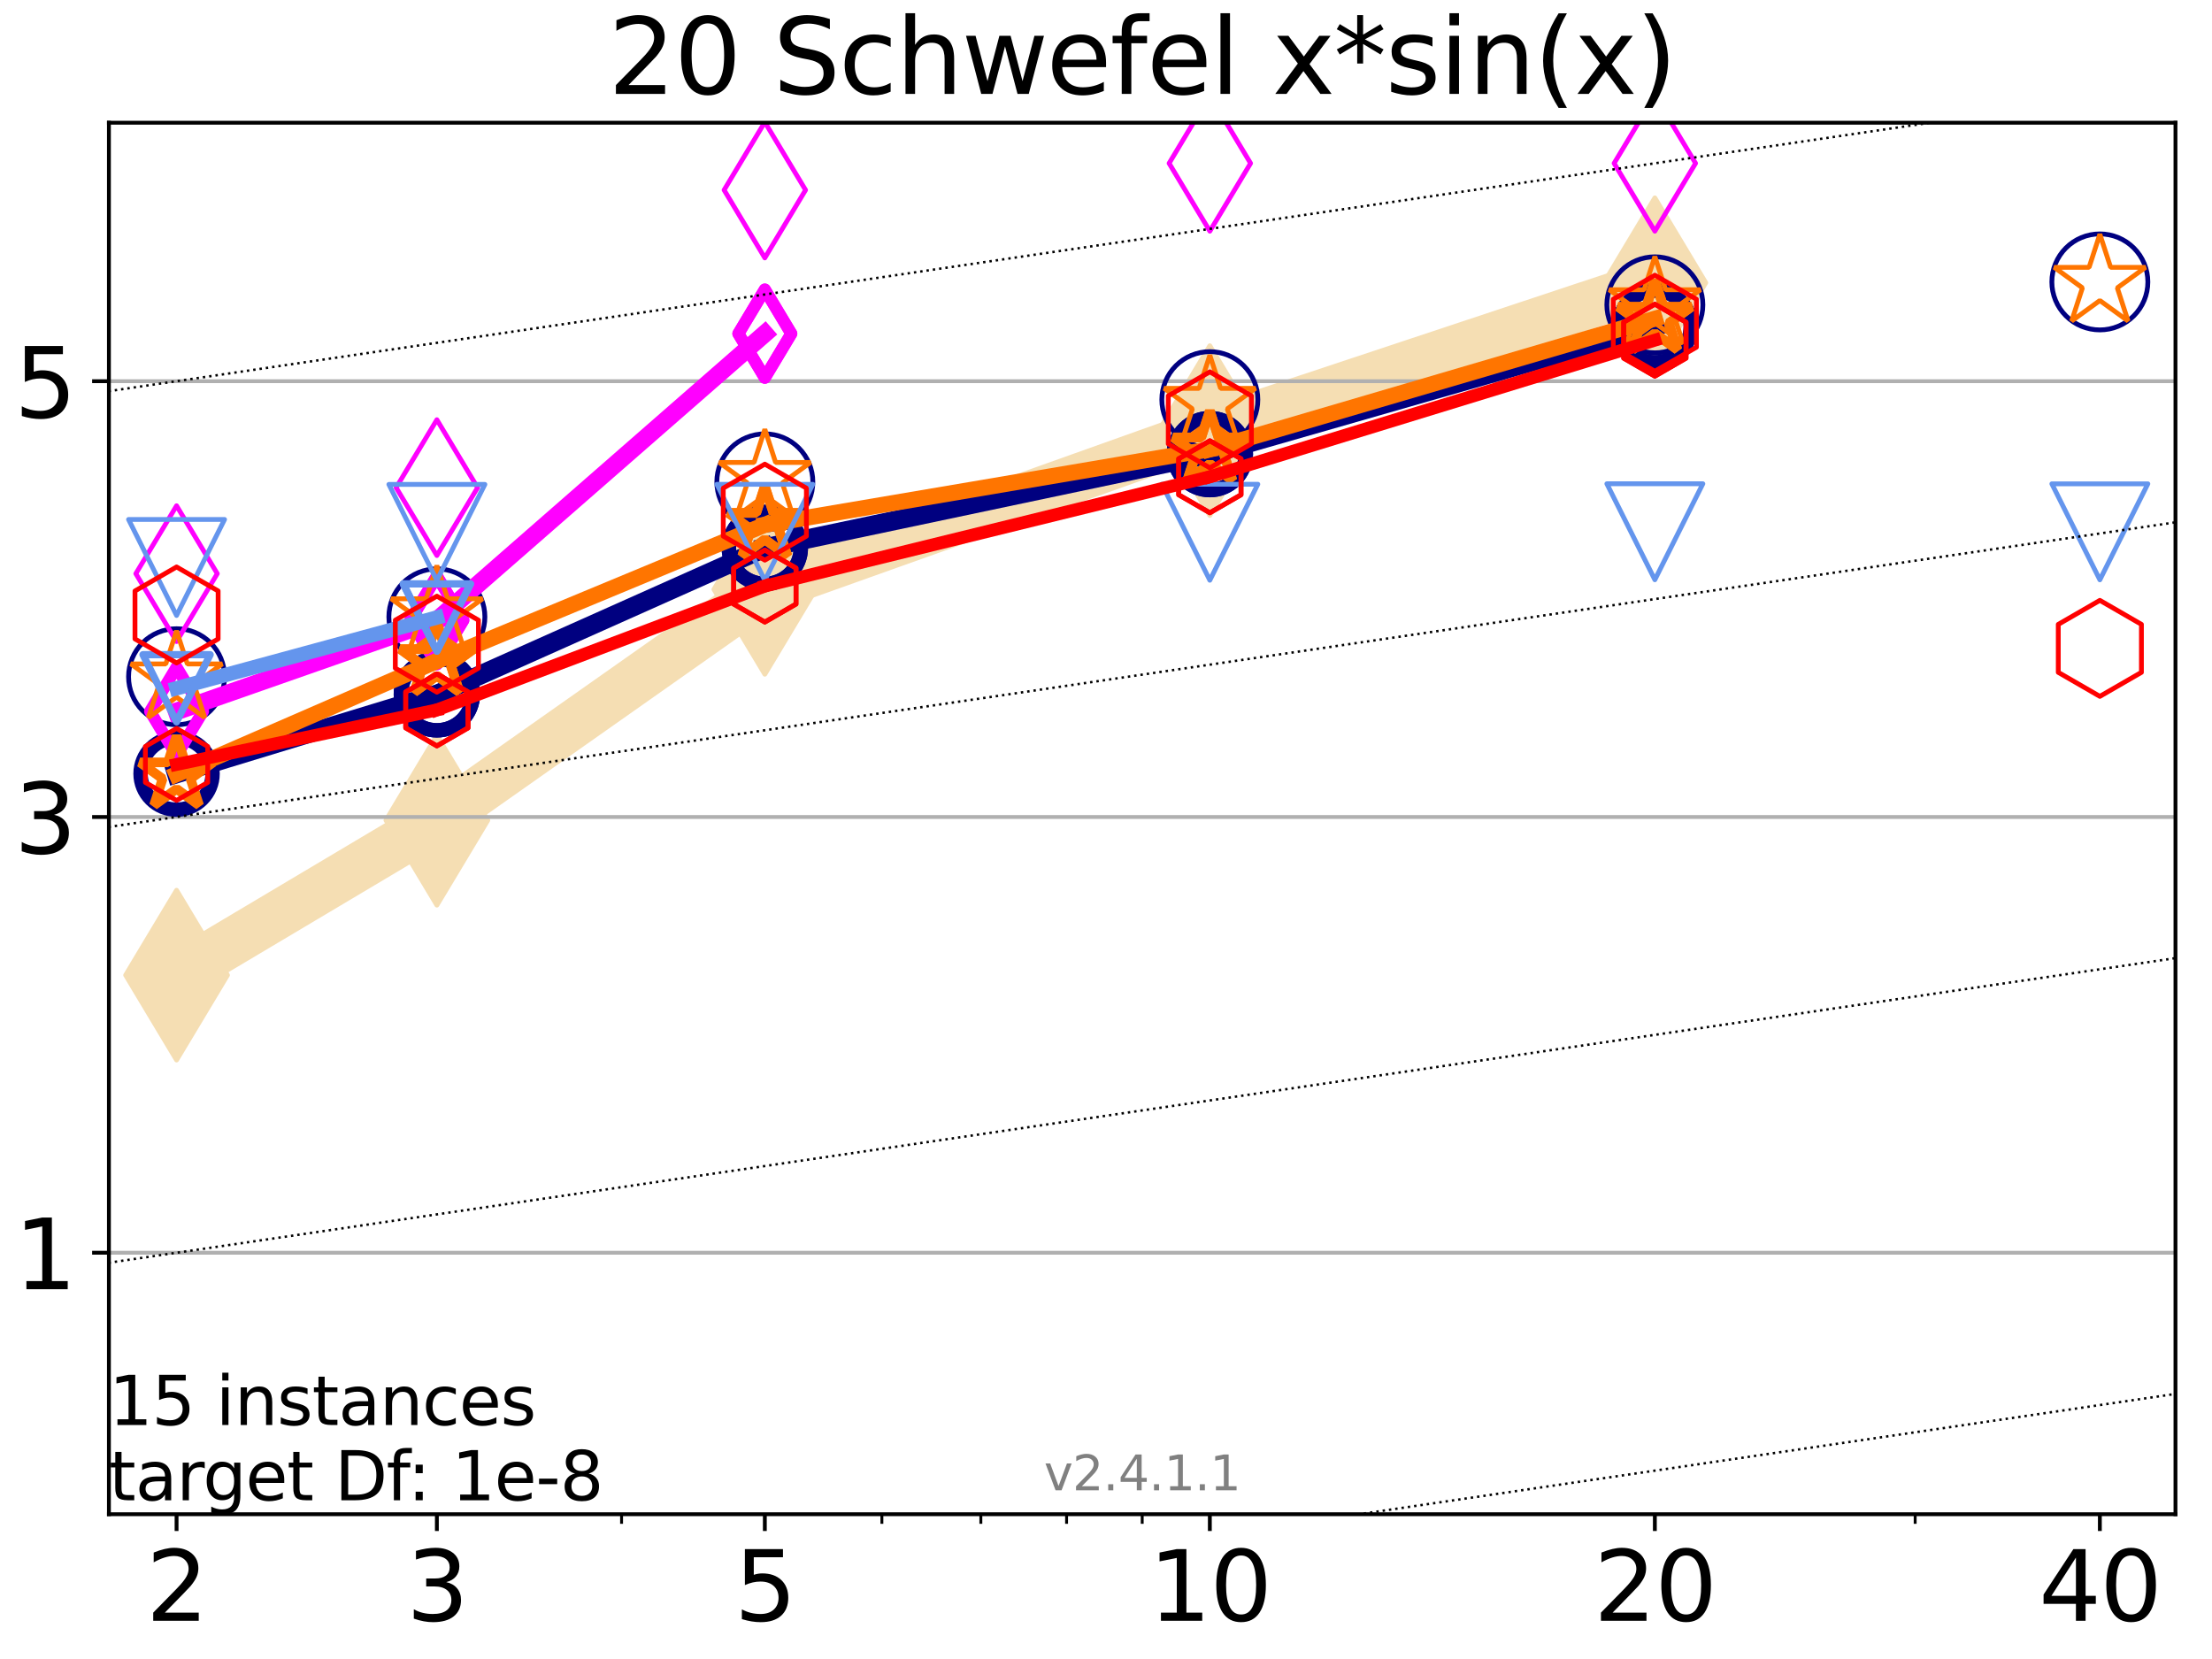 <?xml version="1.0" encoding="utf-8" standalone="no"?>
<!DOCTYPE svg PUBLIC "-//W3C//DTD SVG 1.1//EN"
  "http://www.w3.org/Graphics/SVG/1.1/DTD/svg11.dtd">
<svg height="345.6pt" version="1.1" viewBox="0 0 460.8 345.6" width="460.8pt" xmlns="http://www.w3.org/2000/svg" xmlns:xlink="http://www.w3.org/1999/xlink">
 <defs>
  <style type="text/css">*{stroke-linecap:butt;stroke-linejoin:round;}</style>
 </defs>
 <g id="figure_1">
  <g id="patch_1">
   <path d="M 0 345.6 
L 460.8 345.6 
L 460.8 0 
L 0 0 
z
" style="fill:#ffffff;"/>
  </g>
  <g id="axes_1">
   <g id="patch_2">
    <path d="M 22.69 315.44 
L 453.192 315.44 
L 453.192 25.56 
L 22.69 25.56 
z
" style="fill:#ffffff;"/>
   </g>
   <g id="line2d_1">
    <path clip-path="url(#pe1e4b3c266)" d="M 36.781 203.136 
L 91.009 170.878 
L 159.329 122.775 
L 252.032 89.706 
L 344.736 58.903 
" style="fill:none;stroke:#f5deb3;stroke-linecap:square;stroke-width:10;"/>
    <defs>
     <path d="M 0 17.678 
L 10.607 0 
L 0 -17.678 
L -10.607 0 
z
" id="m8effab2cf3" style="stroke:#f5deb3;stroke-linejoin:miter;"/>
    </defs>
    <g clip-path="url(#pe1e4b3c266)">
     <use style="fill:#f5deb3;stroke:#f5deb3;stroke-linejoin:miter;" x="36.781" xlink:href="#m8effab2cf3" y="203.136"/>
     <use style="fill:#f5deb3;stroke:#f5deb3;stroke-linejoin:miter;" x="91.009" xlink:href="#m8effab2cf3" y="170.878"/>
     <use style="fill:#f5deb3;stroke:#f5deb3;stroke-linejoin:miter;" x="159.329" xlink:href="#m8effab2cf3" y="122.775"/>
     <use style="fill:#f5deb3;stroke:#f5deb3;stroke-linejoin:miter;" x="252.032" xlink:href="#m8effab2cf3" y="89.706"/>
     <use style="fill:#f5deb3;stroke:#f5deb3;stroke-linejoin:miter;" x="344.736" xlink:href="#m8effab2cf3" y="58.903"/>
    </g>
   </g>
   <g id="matplotlib.axis_1">
    <g id="xtick_1">
     <g id="line2d_2">
      <defs>
       <path d="M 0 0 
L 0 3.5 
" id="mf456f366ae" style="stroke:#000000;stroke-width:0.8;"/>
      </defs>
      <g>
       <use style="stroke:#000000;stroke-width:0.8;" x="36.781" xlink:href="#mf456f366ae" y="315.44"/>
      </g>
     </g>
     <g id="text_1">
      <!-- 2 -->
      <g transform="translate(30.419 337.637)scale(0.2 -0.2)">
       <defs>
        <path d="M 1228 531 
L 3431 531 
L 3431 0 
L 469 0 
L 469 531 
Q 828 903 1448 1529 
Q 2069 2156 2228 2338 
Q 2531 2678 2651 2914 
Q 2772 3150 2772 3378 
Q 2772 3750 2511 3984 
Q 2250 4219 1831 4219 
Q 1534 4219 1204 4116 
Q 875 4013 500 3803 
L 500 4441 
Q 881 4594 1212 4672 
Q 1544 4750 1819 4750 
Q 2544 4750 2975 4387 
Q 3406 4025 3406 3419 
Q 3406 3131 3298 2873 
Q 3191 2616 2906 2266 
Q 2828 2175 2409 1742 
Q 1991 1309 1228 531 
z
" id="DejaVuSans-32" transform="scale(0.016)"/>
       </defs>
       <use xlink:href="#DejaVuSans-32"/>
      </g>
     </g>
    </g>
    <g id="xtick_2">
     <g id="line2d_3">
      <g>
       <use style="stroke:#000000;stroke-width:0.8;" x="91.009" xlink:href="#mf456f366ae" y="315.44"/>
      </g>
     </g>
     <g id="text_2">
      <!-- 3 -->
      <g transform="translate(84.647 337.637)scale(0.2 -0.2)">
       <defs>
        <path d="M 2597 2516 
Q 3050 2419 3304 2112 
Q 3559 1806 3559 1356 
Q 3559 666 3084 287 
Q 2609 -91 1734 -91 
Q 1441 -91 1130 -33 
Q 819 25 488 141 
L 488 750 
Q 750 597 1062 519 
Q 1375 441 1716 441 
Q 2309 441 2620 675 
Q 2931 909 2931 1356 
Q 2931 1769 2642 2001 
Q 2353 2234 1838 2234 
L 1294 2234 
L 1294 2753 
L 1863 2753 
Q 2328 2753 2575 2939 
Q 2822 3125 2822 3475 
Q 2822 3834 2567 4026 
Q 2313 4219 1838 4219 
Q 1578 4219 1281 4162 
Q 984 4106 628 3988 
L 628 4550 
Q 988 4650 1302 4700 
Q 1616 4750 1894 4750 
Q 2613 4750 3031 4423 
Q 3450 4097 3450 3541 
Q 3450 3153 3228 2886 
Q 3006 2619 2597 2516 
z
" id="DejaVuSans-33" transform="scale(0.016)"/>
       </defs>
       <use xlink:href="#DejaVuSans-33"/>
      </g>
     </g>
    </g>
    <g id="xtick_3">
     <g id="line2d_4">
      <g>
       <use style="stroke:#000000;stroke-width:0.8;" x="159.329" xlink:href="#mf456f366ae" y="315.44"/>
      </g>
     </g>
     <g id="text_3">
      <!-- 5 -->
      <g transform="translate(152.966 337.637)scale(0.2 -0.2)">
       <defs>
        <path d="M 691 4666 
L 3169 4666 
L 3169 4134 
L 1269 4134 
L 1269 2991 
Q 1406 3038 1543 3061 
Q 1681 3084 1819 3084 
Q 2600 3084 3056 2656 
Q 3513 2228 3513 1497 
Q 3513 744 3044 326 
Q 2575 -91 1722 -91 
Q 1428 -91 1123 -41 
Q 819 9 494 109 
L 494 744 
Q 775 591 1075 516 
Q 1375 441 1709 441 
Q 2250 441 2565 725 
Q 2881 1009 2881 1497 
Q 2881 1984 2565 2268 
Q 2250 2553 1709 2553 
Q 1456 2553 1204 2497 
Q 953 2441 691 2322 
L 691 4666 
z
" id="DejaVuSans-35" transform="scale(0.016)"/>
       </defs>
       <use xlink:href="#DejaVuSans-35"/>
      </g>
     </g>
    </g>
    <g id="xtick_4">
     <g id="line2d_5">
      <g>
       <use style="stroke:#000000;stroke-width:0.8;" x="252.032" xlink:href="#mf456f366ae" y="315.44"/>
      </g>
     </g>
     <g id="text_4">
      <!-- 10 -->
      <g transform="translate(239.307 337.637)scale(0.2 -0.2)">
       <defs>
        <path d="M 794 531 
L 1825 531 
L 1825 4091 
L 703 3866 
L 703 4441 
L 1819 4666 
L 2450 4666 
L 2450 531 
L 3481 531 
L 3481 0 
L 794 0 
L 794 531 
z
" id="DejaVuSans-31" transform="scale(0.016)"/>
        <path d="M 2034 4250 
Q 1547 4250 1301 3770 
Q 1056 3291 1056 2328 
Q 1056 1369 1301 889 
Q 1547 409 2034 409 
Q 2525 409 2770 889 
Q 3016 1369 3016 2328 
Q 3016 3291 2770 3770 
Q 2525 4250 2034 4250 
z
M 2034 4750 
Q 2819 4750 3233 4129 
Q 3647 3509 3647 2328 
Q 3647 1150 3233 529 
Q 2819 -91 2034 -91 
Q 1250 -91 836 529 
Q 422 1150 422 2328 
Q 422 3509 836 4129 
Q 1250 4750 2034 4750 
z
" id="DejaVuSans-30" transform="scale(0.016)"/>
       </defs>
       <use xlink:href="#DejaVuSans-31"/>
       <use x="63.623" xlink:href="#DejaVuSans-30"/>
      </g>
     </g>
    </g>
    <g id="xtick_5">
     <g id="line2d_6">
      <g>
       <use style="stroke:#000000;stroke-width:0.8;" x="344.736" xlink:href="#mf456f366ae" y="315.44"/>
      </g>
     </g>
     <g id="text_5">
      <!-- 20 -->
      <g transform="translate(332.011 337.637)scale(0.2 -0.2)">
       <use xlink:href="#DejaVuSans-32"/>
       <use x="63.623" xlink:href="#DejaVuSans-30"/>
      </g>
     </g>
    </g>
    <g id="xtick_6">
     <g id="line2d_7">
      <g>
       <use style="stroke:#000000;stroke-width:0.8;" x="437.439" xlink:href="#mf456f366ae" y="315.44"/>
      </g>
     </g>
     <g id="text_6">
      <!-- 40 -->
      <g transform="translate(424.714 337.637)scale(0.2 -0.2)">
       <defs>
        <path d="M 2419 4116 
L 825 1625 
L 2419 1625 
L 2419 4116 
z
M 2253 4666 
L 3047 4666 
L 3047 1625 
L 3713 1625 
L 3713 1100 
L 3047 1100 
L 3047 0 
L 2419 0 
L 2419 1100 
L 313 1100 
L 313 1709 
L 2253 4666 
z
" id="DejaVuSans-34" transform="scale(0.016)"/>
       </defs>
       <use xlink:href="#DejaVuSans-34"/>
       <use x="63.623" xlink:href="#DejaVuSans-30"/>
      </g>
     </g>
    </g>
    <g id="xtick_7">
     <g id="line2d_8">
      <defs>
       <path d="M 0 0 
L 0 2 
" id="m2929147475" style="stroke:#000000;stroke-width:0.6;"/>
      </defs>
      <g>
       <use style="stroke:#000000;stroke-width:0.6;" x="129.485" xlink:href="#m2929147475" y="315.44"/>
      </g>
     </g>
    </g>
    <g id="xtick_8">
     <g id="line2d_9">
      <g>
       <use style="stroke:#000000;stroke-width:0.6;" x="183.713" xlink:href="#m2929147475" y="315.44"/>
      </g>
     </g>
    </g>
    <g id="xtick_9">
     <g id="line2d_10">
      <g>
       <use style="stroke:#000000;stroke-width:0.6;" x="204.329" xlink:href="#m2929147475" y="315.44"/>
      </g>
     </g>
    </g>
    <g id="xtick_10">
     <g id="line2d_11">
      <g>
       <use style="stroke:#000000;stroke-width:0.6;" x="222.188" xlink:href="#m2929147475" y="315.44"/>
      </g>
     </g>
    </g>
    <g id="xtick_11">
     <g id="line2d_12">
      <g>
       <use style="stroke:#000000;stroke-width:0.6;" x="237.941" xlink:href="#m2929147475" y="315.44"/>
      </g>
     </g>
    </g>
    <g id="xtick_12">
     <g id="line2d_13">
      <g>
       <use style="stroke:#000000;stroke-width:0.6;" x="398.964" xlink:href="#m2929147475" y="315.44"/>
      </g>
     </g>
    </g>
   </g>
   <g id="matplotlib.axis_2">
    <g id="ytick_1">
     <g id="line2d_14">
      <path clip-path="url(#pe1e4b3c266)" d="M 22.69 260.971 
L 453.192 260.971 
" style="fill:none;stroke:#b0b0b0;stroke-linecap:square;stroke-width:0.8;"/>
     </g>
     <g id="line2d_15">
      <defs>
       <path d="M 0 0 
L -3.5 0 
" id="mb0417ce8a9" style="stroke:#000000;stroke-width:0.8;"/>
      </defs>
      <g>
       <use style="stroke:#000000;stroke-width:0.8;" x="22.69" xlink:href="#mb0417ce8a9" y="260.971"/>
      </g>
     </g>
     <g id="text_7">
      <!-- 1 -->
      <g transform="translate(2.965 268.57)scale(0.2 -0.2)">
       <use xlink:href="#DejaVuSans-31"/>
      </g>
     </g>
    </g>
    <g id="ytick_2">
     <g id="line2d_16">
      <path clip-path="url(#pe1e4b3c266)" d="M 22.69 170.19 
L 453.192 170.19 
" style="fill:none;stroke:#b0b0b0;stroke-linecap:square;stroke-width:0.8;"/>
     </g>
     <g id="line2d_17">
      <g>
       <use style="stroke:#000000;stroke-width:0.8;" x="22.69" xlink:href="#mb0417ce8a9" y="170.19"/>
      </g>
     </g>
     <g id="text_8">
      <!-- 3 -->
      <g transform="translate(2.965 177.788)scale(0.2 -0.2)">
       <use xlink:href="#DejaVuSans-33"/>
      </g>
     </g>
    </g>
    <g id="ytick_3">
     <g id="line2d_18">
      <path clip-path="url(#pe1e4b3c266)" d="M 22.69 79.408 
L 453.192 79.408 
" style="fill:none;stroke:#b0b0b0;stroke-linecap:square;stroke-width:0.8;"/>
     </g>
     <g id="line2d_19">
      <g>
       <use style="stroke:#000000;stroke-width:0.8;" x="22.69" xlink:href="#mb0417ce8a9" y="79.408"/>
      </g>
     </g>
     <g id="text_9">
      <!-- 5 -->
      <g transform="translate(2.965 87.007)scale(0.2 -0.2)">
       <use xlink:href="#DejaVuSans-35"/>
      </g>
     </g>
    </g>
   </g>
   <g id="line2d_20">
    <path clip-path="url(#pe1e4b3c266)" d="M 36.781 161.17 
L 91.009 144.645 
" style="fill:none;stroke:#000080;stroke-linecap:square;stroke-width:4;"/>
    <defs>
     <path d="M 0 7.5 
C 1.989 7.5 3.897 6.71 5.303 5.303 
C 6.71 3.897 7.5 1.989 7.5 0 
C 7.5 -1.989 6.71 -3.897 5.303 -5.303 
C 3.897 -6.71 1.989 -7.5 0 -7.5 
C -1.989 -7.5 -3.897 -6.71 -5.303 -5.303 
C -6.71 -3.897 -7.5 -1.989 -7.5 0 
C -7.5 1.989 -6.71 3.897 -5.303 5.303 
C -3.897 6.71 -1.989 7.5 0 7.5 
z
" id="m9e238312a2" style="stroke:#000080;stroke-width:3;"/>
    </defs>
    <g clip-path="url(#pe1e4b3c266)">
     <use style="fill-opacity:0;stroke:#000080;stroke-width:3;" x="36.781" xlink:href="#m9e238312a2" y="161.17"/>
     <use style="fill-opacity:0;stroke:#000080;stroke-width:3;" x="91.009" xlink:href="#m9e238312a2" y="144.645"/>
    </g>
   </g>
   <g id="line2d_21">
    <path clip-path="url(#pe1e4b3c266)" d="M 91.009 144.645 
L 159.329 114.138 
" style="fill:none;stroke:#000080;stroke-linecap:square;stroke-width:4;"/>
    <g clip-path="url(#pe1e4b3c266)">
     <use style="fill-opacity:0;stroke:#000080;stroke-width:3;" x="91.009" xlink:href="#m9e238312a2" y="144.645"/>
     <use style="fill-opacity:0;stroke:#000080;stroke-width:3;" x="159.329" xlink:href="#m9e238312a2" y="114.138"/>
    </g>
   </g>
   <g id="line2d_22">
    <path clip-path="url(#pe1e4b3c266)" d="M 159.329 114.138 
L 252.032 94.598 
" style="fill:none;stroke:#000080;stroke-linecap:square;stroke-width:4;"/>
    <g clip-path="url(#pe1e4b3c266)">
     <use style="fill-opacity:0;stroke:#000080;stroke-width:3;" x="159.329" xlink:href="#m9e238312a2" y="114.138"/>
     <use style="fill-opacity:0;stroke:#000080;stroke-width:3;" x="252.032" xlink:href="#m9e238312a2" y="94.598"/>
    </g>
   </g>
   <g id="line2d_23">
    <path clip-path="url(#pe1e4b3c266)" d="M 252.032 94.598 
L 344.736 67.99 
" style="fill:none;stroke:#000080;stroke-linecap:square;stroke-width:4;"/>
    <g clip-path="url(#pe1e4b3c266)">
     <use style="fill-opacity:0;stroke:#000080;stroke-width:3;" x="252.032" xlink:href="#m9e238312a2" y="94.598"/>
     <use style="fill-opacity:0;stroke:#000080;stroke-width:3;" x="344.736" xlink:href="#m9e238312a2" y="67.99"/>
    </g>
   </g>
   <g id="line2d_24">
    <path clip-path="url(#pe1e4b3c266)" d="M 344.736 67.99 
" style="fill:none;stroke:#000080;stroke-linecap:square;stroke-width:4;"/>
    <g clip-path="url(#pe1e4b3c266)">
     <use style="fill-opacity:0;stroke:#000080;stroke-width:3;" x="344.736" xlink:href="#m9e238312a2" y="67.99"/>
    </g>
   </g>
   <g id="line2d_25"/>
   <g id="line2d_26">
    <defs>
     <path d="M 0 10 
C 2.652 10 5.196 8.946 7.071 7.071 
C 8.946 5.196 10 2.652 10 0 
C 10 -2.652 8.946 -5.196 7.071 -7.071 
C 5.196 -8.946 2.652 -10 0 -10 
C -2.652 -10 -5.196 -8.946 -7.071 -7.071 
C -8.946 -5.196 -10 -2.652 -10 0 
C -10 2.652 -8.946 5.196 -7.071 7.071 
C -5.196 8.946 -2.652 10 0 10 
z
" id="mc18f164c20" style="stroke:#000080;"/>
    </defs>
    <g clip-path="url(#pe1e4b3c266)">
     <use style="fill-opacity:0;stroke:#000080;" x="36.781" xlink:href="#mc18f164c20" y="140.974"/>
     <use style="fill-opacity:0;stroke:#000080;" x="91.009" xlink:href="#mc18f164c20" y="128.504"/>
     <use style="fill-opacity:0;stroke:#000080;" x="159.329" xlink:href="#mc18f164c20" y="100.382"/>
     <use style="fill-opacity:0;stroke:#000080;" x="252.032" xlink:href="#mc18f164c20" y="83.255"/>
     <use style="fill-opacity:0;stroke:#000080;" x="344.736" xlink:href="#mc18f164c20" y="63.499"/>
     <use style="fill-opacity:0;stroke:#000080;" x="437.439" xlink:href="#mc18f164c20" y="58.727"/>
    </g>
   </g>
   <g id="line2d_27">
    <path clip-path="url(#pe1e4b3c266)" d="M 36.781 148.189 
L 91.009 129.194 
" style="fill:none;stroke:#ff00ff;stroke-linecap:square;stroke-width:3.667;"/>
    <defs>
     <path d="M 0 9.192 
L 5.515 0 
L 0 -9.192 
L -5.515 0 
z
" id="m6296800fe5" style="stroke:#ff00ff;stroke-linejoin:miter;stroke-width:2.5;"/>
    </defs>
    <g clip-path="url(#pe1e4b3c266)">
     <use style="fill-opacity:0;stroke:#ff00ff;stroke-linejoin:miter;stroke-width:2.5;" x="36.781" xlink:href="#m6296800fe5" y="148.189"/>
     <use style="fill-opacity:0;stroke:#ff00ff;stroke-linejoin:miter;stroke-width:2.5;" x="91.009" xlink:href="#m6296800fe5" y="129.194"/>
    </g>
   </g>
   <g id="line2d_28">
    <path clip-path="url(#pe1e4b3c266)" d="M 91.009 129.194 
L 159.329 69.506 
" style="fill:none;stroke:#ff00ff;stroke-linecap:square;stroke-width:3.667;"/>
    <g clip-path="url(#pe1e4b3c266)">
     <use style="fill-opacity:0;stroke:#ff00ff;stroke-linejoin:miter;stroke-width:2.5;" x="91.009" xlink:href="#m6296800fe5" y="129.194"/>
     <use style="fill-opacity:0;stroke:#ff00ff;stroke-linejoin:miter;stroke-width:2.5;" x="159.329" xlink:href="#m6296800fe5" y="69.506"/>
    </g>
   </g>
   <g id="line2d_29">
    <path clip-path="url(#pe1e4b3c266)" d="M 159.329 69.506 
" style="fill:none;stroke:#ff00ff;stroke-linecap:square;stroke-width:3.667;"/>
    <g clip-path="url(#pe1e4b3c266)">
     <use style="fill-opacity:0;stroke:#ff00ff;stroke-linejoin:miter;stroke-width:2.5;" x="159.329" xlink:href="#m6296800fe5" y="69.506"/>
    </g>
   </g>
   <g id="line2d_30"/>
   <g id="line2d_31">
    <defs>
     <path d="M 0 14.142 
L 8.485 0 
L 0 -14.142 
L -8.485 0 
z
" id="md759b654df" style="stroke:#ff00ff;stroke-linejoin:miter;"/>
    </defs>
    <g clip-path="url(#pe1e4b3c266)">
     <use style="fill-opacity:0;stroke:#ff00ff;stroke-linejoin:miter;" x="36.781" xlink:href="#md759b654df" y="119.501"/>
     <use style="fill-opacity:0;stroke:#ff00ff;stroke-linejoin:miter;" x="91.009" xlink:href="#md759b654df" y="101.581"/>
     <use style="fill-opacity:0;stroke:#ff00ff;stroke-linejoin:miter;" x="159.329" xlink:href="#md759b654df" y="39.584"/>
     <use style="fill-opacity:0;stroke:#ff00ff;stroke-linejoin:miter;" x="252.032" xlink:href="#md759b654df" y="34.016"/>
     <use style="fill-opacity:0;stroke:#ff00ff;stroke-linejoin:miter;" x="344.736" xlink:href="#md759b654df" y="34.016"/>
    </g>
   </g>
   <g id="line2d_32">
    <path clip-path="url(#pe1e4b3c266)" d="M 36.781 161.291 
L 91.009 137.705 
" style="fill:none;stroke:#ff7500;stroke-linecap:square;stroke-width:3.333;"/>
    <defs>
     <path d="M 0 -8 
L -1.796 -2.472 
L -7.608 -2.472 
L -2.906 0.944 
L -4.702 6.472 
L -0 3.056 
L 4.702 6.472 
L 2.906 0.944 
L 7.608 -2.472 
L 1.796 -2.472 
z
" id="m232202bf39" style="stroke:#ff7500;stroke-linejoin:bevel;stroke-width:2;"/>
    </defs>
    <g clip-path="url(#pe1e4b3c266)">
     <use style="fill-opacity:0;stroke:#ff7500;stroke-linejoin:bevel;stroke-width:2;" x="36.781" xlink:href="#m232202bf39" y="161.291"/>
     <use style="fill-opacity:0;stroke:#ff7500;stroke-linejoin:bevel;stroke-width:2;" x="91.009" xlink:href="#m232202bf39" y="137.705"/>
    </g>
   </g>
   <g id="line2d_33">
    <path clip-path="url(#pe1e4b3c266)" d="M 91.009 137.705 
L 159.329 109.324 
" style="fill:none;stroke:#ff7500;stroke-linecap:square;stroke-width:3.333;"/>
    <g clip-path="url(#pe1e4b3c266)">
     <use style="fill-opacity:0;stroke:#ff7500;stroke-linejoin:bevel;stroke-width:2;" x="91.009" xlink:href="#m232202bf39" y="137.705"/>
     <use style="fill-opacity:0;stroke:#ff7500;stroke-linejoin:bevel;stroke-width:2;" x="159.329" xlink:href="#m232202bf39" y="109.324"/>
    </g>
   </g>
   <g id="line2d_34">
    <path clip-path="url(#pe1e4b3c266)" d="M 159.329 109.324 
L 252.032 93.597 
" style="fill:none;stroke:#ff7500;stroke-linecap:square;stroke-width:3.333;"/>
    <g clip-path="url(#pe1e4b3c266)">
     <use style="fill-opacity:0;stroke:#ff7500;stroke-linejoin:bevel;stroke-width:2;" x="159.329" xlink:href="#m232202bf39" y="109.324"/>
     <use style="fill-opacity:0;stroke:#ff7500;stroke-linejoin:bevel;stroke-width:2;" x="252.032" xlink:href="#m232202bf39" y="93.597"/>
    </g>
   </g>
   <g id="line2d_35">
    <path clip-path="url(#pe1e4b3c266)" d="M 252.032 93.597 
L 344.736 66.39 
" style="fill:none;stroke:#ff7500;stroke-linecap:square;stroke-width:3.333;"/>
    <g clip-path="url(#pe1e4b3c266)">
     <use style="fill-opacity:0;stroke:#ff7500;stroke-linejoin:bevel;stroke-width:2;" x="252.032" xlink:href="#m232202bf39" y="93.597"/>
     <use style="fill-opacity:0;stroke:#ff7500;stroke-linejoin:bevel;stroke-width:2;" x="344.736" xlink:href="#m232202bf39" y="66.39"/>
    </g>
   </g>
   <g id="line2d_36">
    <path clip-path="url(#pe1e4b3c266)" d="M 344.736 66.39 
" style="fill:none;stroke:#ff7500;stroke-linecap:square;stroke-width:3.333;"/>
    <g clip-path="url(#pe1e4b3c266)">
     <use style="fill-opacity:0;stroke:#ff7500;stroke-linejoin:bevel;stroke-width:2;" x="344.736" xlink:href="#m232202bf39" y="66.39"/>
    </g>
   </g>
   <g id="line2d_37"/>
   <g id="line2d_38">
    <defs>
     <path d="M 0 -10 
L -2.245 -3.09 
L -9.511 -3.09 
L -3.633 1.18 
L -5.878 8.09 
L -0 3.82 
L 5.878 8.09 
L 3.633 1.18 
L 9.511 -3.09 
L 2.245 -3.09 
z
" id="mad30b5c951" style="stroke:#ff7500;stroke-linejoin:bevel;"/>
    </defs>
    <g clip-path="url(#pe1e4b3c266)">
     <use style="fill-opacity:0;stroke:#ff7500;stroke-linejoin:bevel;" x="36.781" xlink:href="#mad30b5c951" y="141.404"/>
     <use style="fill-opacity:0;stroke:#ff7500;stroke-linejoin:bevel;" x="91.009" xlink:href="#mad30b5c951" y="127.826"/>
     <use style="fill-opacity:0;stroke:#ff7500;stroke-linejoin:bevel;" x="159.329" xlink:href="#mad30b5c951" y="99.426"/>
     <use style="fill-opacity:0;stroke:#ff7500;stroke-linejoin:bevel;" x="252.032" xlink:href="#mad30b5c951" y="83.994"/>
     <use style="fill-opacity:0;stroke:#ff7500;stroke-linejoin:bevel;" x="344.736" xlink:href="#mad30b5c951" y="63.45"/>
     <use style="fill-opacity:0;stroke:#ff7500;stroke-linejoin:bevel;" x="437.439" xlink:href="#mad30b5c951" y="58.785"/>
    </g>
   </g>
   <g id="line2d_39">
    <path clip-path="url(#pe1e4b3c266)" d="M 36.781 143.378 
L 91.009 128.639 
" style="fill:none;stroke:#6495ed;stroke-linecap:square;stroke-width:3;"/>
    <defs>
     <path d="M -0 7 
L 7 -7 
L -7 -7 
z
" id="mada99a2e57" style="stroke:#6495ed;stroke-linejoin:miter;stroke-width:1.5;"/>
    </defs>
    <g clip-path="url(#pe1e4b3c266)">
     <use style="fill-opacity:0;stroke:#6495ed;stroke-linejoin:miter;stroke-width:1.5;" x="36.781" xlink:href="#mada99a2e57" y="143.378"/>
     <use style="fill-opacity:0;stroke:#6495ed;stroke-linejoin:miter;stroke-width:1.5;" x="91.009" xlink:href="#mada99a2e57" y="128.639"/>
    </g>
   </g>
   <g id="line2d_40">
    <path clip-path="url(#pe1e4b3c266)" d="M 91.009 128.639 
" style="fill:none;stroke:#6495ed;stroke-linecap:square;stroke-width:3;"/>
    <g clip-path="url(#pe1e4b3c266)">
     <use style="fill-opacity:0;stroke:#6495ed;stroke-linejoin:miter;stroke-width:1.5;" x="91.009" xlink:href="#mada99a2e57" y="128.639"/>
    </g>
   </g>
   <g id="line2d_41"/>
   <g id="line2d_42">
    <defs>
     <path d="M -0 10 
L 10 -10 
L -10 -10 
z
" id="m69f3c9e215" style="stroke:#6495ed;stroke-linejoin:miter;"/>
    </defs>
    <g clip-path="url(#pe1e4b3c266)">
     <use style="fill-opacity:0;stroke:#6495ed;stroke-linejoin:miter;" x="36.781" xlink:href="#m69f3c9e215" y="118.214"/>
     <use style="fill-opacity:0;stroke:#6495ed;stroke-linejoin:miter;" x="91.009" xlink:href="#m69f3c9e215" y="110.911"/>
     <use style="fill-opacity:0;stroke:#6495ed;stroke-linejoin:miter;" x="159.329" xlink:href="#m69f3c9e215" y="110.888"/>
     <use style="fill-opacity:0;stroke:#6495ed;stroke-linejoin:miter;" x="252.032" xlink:href="#m69f3c9e215" y="110.875"/>
     <use style="fill-opacity:0;stroke:#6495ed;stroke-linejoin:miter;" x="344.736" xlink:href="#m69f3c9e215" y="110.775"/>
     <use style="fill-opacity:0;stroke:#6495ed;stroke-linejoin:miter;" x="437.439" xlink:href="#m69f3c9e215" y="110.79"/>
    </g>
   </g>
   <g id="line2d_43">
    <path clip-path="url(#pe1e4b3c266)" d="M 36.781 159.248 
L 91.009 147.887 
" style="fill:none;stroke:#ff0000;stroke-linecap:square;stroke-width:2.667;"/>
    <defs>
     <path d="M 0 -7.5 
L -6.495 -3.75 
L -6.495 3.75 
L -0 7.5 
L 6.495 3.75 
L 6.495 -3.75 
z
" id="m0a5b232e37" style="stroke:#ff0000;stroke-linejoin:miter;"/>
    </defs>
    <g clip-path="url(#pe1e4b3c266)">
     <use style="fill-opacity:0;stroke:#ff0000;stroke-linejoin:miter;" x="36.781" xlink:href="#m0a5b232e37" y="159.248"/>
     <use style="fill-opacity:0;stroke:#ff0000;stroke-linejoin:miter;" x="91.009" xlink:href="#m0a5b232e37" y="147.887"/>
    </g>
   </g>
   <g id="line2d_44">
    <path clip-path="url(#pe1e4b3c266)" d="M 91.009 147.887 
L 159.329 122.089 
" style="fill:none;stroke:#ff0000;stroke-linecap:square;stroke-width:2.667;"/>
    <g clip-path="url(#pe1e4b3c266)">
     <use style="fill-opacity:0;stroke:#ff0000;stroke-linejoin:miter;" x="91.009" xlink:href="#m0a5b232e37" y="147.887"/>
     <use style="fill-opacity:0;stroke:#ff0000;stroke-linejoin:miter;" x="159.329" xlink:href="#m0a5b232e37" y="122.089"/>
    </g>
   </g>
   <g id="line2d_45">
    <path clip-path="url(#pe1e4b3c266)" d="M 159.329 122.089 
L 252.032 99.322 
" style="fill:none;stroke:#ff0000;stroke-linecap:square;stroke-width:2.667;"/>
    <g clip-path="url(#pe1e4b3c266)">
     <use style="fill-opacity:0;stroke:#ff0000;stroke-linejoin:miter;" x="159.329" xlink:href="#m0a5b232e37" y="122.089"/>
     <use style="fill-opacity:0;stroke:#ff0000;stroke-linejoin:miter;" x="252.032" xlink:href="#m0a5b232e37" y="99.322"/>
    </g>
   </g>
   <g id="line2d_46">
    <path clip-path="url(#pe1e4b3c266)" d="M 252.032 99.322 
L 344.736 70.866 
" style="fill:none;stroke:#ff0000;stroke-linecap:square;stroke-width:2.667;"/>
    <g clip-path="url(#pe1e4b3c266)">
     <use style="fill-opacity:0;stroke:#ff0000;stroke-linejoin:miter;" x="252.032" xlink:href="#m0a5b232e37" y="99.322"/>
     <use style="fill-opacity:0;stroke:#ff0000;stroke-linejoin:miter;" x="344.736" xlink:href="#m0a5b232e37" y="70.866"/>
    </g>
   </g>
   <g id="line2d_47">
    <path clip-path="url(#pe1e4b3c266)" d="M 344.736 70.866 
" style="fill:none;stroke:#ff0000;stroke-linecap:square;stroke-width:2.667;"/>
    <g clip-path="url(#pe1e4b3c266)">
     <use style="fill-opacity:0;stroke:#ff0000;stroke-linejoin:miter;" x="344.736" xlink:href="#m0a5b232e37" y="70.866"/>
    </g>
   </g>
   <g id="line2d_48"/>
   <g id="line2d_49">
    <defs>
     <path d="M 0 -10 
L -8.66 -5 
L -8.66 5 
L -0 10 
L 8.66 5 
L 8.66 -5 
z
" id="m01679699c9" style="stroke:#ff0000;stroke-linejoin:miter;"/>
    </defs>
    <g clip-path="url(#pe1e4b3c266)">
     <use style="fill-opacity:0;stroke:#ff0000;stroke-linejoin:miter;" x="36.781" xlink:href="#m01679699c9" y="128.106"/>
     <use style="fill-opacity:0;stroke:#ff0000;stroke-linejoin:miter;" x="91.009" xlink:href="#m01679699c9" y="134.192"/>
     <use style="fill-opacity:0;stroke:#ff0000;stroke-linejoin:miter;" x="159.329" xlink:href="#m01679699c9" y="106.689"/>
     <use style="fill-opacity:0;stroke:#ff0000;stroke-linejoin:miter;" x="252.032" xlink:href="#m01679699c9" y="87.463"/>
     <use style="fill-opacity:0;stroke:#ff0000;stroke-linejoin:miter;" x="344.736" xlink:href="#m01679699c9" y="67.333"/>
     <use style="fill-opacity:0;stroke:#ff0000;stroke-linejoin:miter;" x="437.439" xlink:href="#m01679699c9" y="135.066"/>
    </g>
   </g>
   <g id="line2d_50"/>
   <g id="line2d_51">
    <path clip-path="url(#pe1e4b3c266)" d="M 71.739 346.6 
L 461.8 289.107 
" style="fill:none;stroke:#000000;stroke-dasharray:0.5,0.825;stroke-dashoffset:0;stroke-width:0.5;"/>
   </g>
   <g id="line2d_52">
    <path clip-path="url(#pe1e4b3c266)" d="M -1 266.54 
L 461.8 198.326 
" style="fill:none;stroke:#000000;stroke-dasharray:0.5,0.825;stroke-dashoffset:0;stroke-width:0.5;"/>
   </g>
   <g id="line2d_53">
    <path clip-path="url(#pe1e4b3c266)" d="M -1 175.758 
L 461.8 107.544 
" style="fill:none;stroke:#000000;stroke-dasharray:0.5,0.825;stroke-dashoffset:0;stroke-width:0.5;"/>
   </g>
   <g id="line2d_54">
    <path clip-path="url(#pe1e4b3c266)" d="M -1 84.977 
L 461.8 16.763 
" style="fill:none;stroke:#000000;stroke-dasharray:0.5,0.825;stroke-dashoffset:0;stroke-width:0.5;"/>
   </g>
   <g id="line2d_55">
    <path clip-path="url(#pe1e4b3c266)" style="fill:none;stroke:#000000;stroke-dasharray:0.5,0.825;stroke-dashoffset:0;stroke-width:0.5;"/>
   </g>
   <g id="patch_3">
    <path d="M 22.69 315.44 
L 22.69 25.56 
" style="fill:none;stroke:#000000;stroke-linecap:square;stroke-linejoin:miter;stroke-width:0.8;"/>
   </g>
   <g id="patch_4">
    <path d="M 453.192 315.44 
L 453.192 25.56 
" style="fill:none;stroke:#000000;stroke-linecap:square;stroke-linejoin:miter;stroke-width:0.8;"/>
   </g>
   <g id="patch_5">
    <path d="M 22.69 315.44 
L 453.192 315.44 
" style="fill:none;stroke:#000000;stroke-linecap:square;stroke-linejoin:miter;stroke-width:0.8;"/>
   </g>
   <g id="patch_6">
    <path d="M 22.69 25.56 
L 453.192 25.56 
" style="fill:none;stroke:#000000;stroke-linecap:square;stroke-linejoin:miter;stroke-width:0.8;"/>
   </g>
   <g id="text_10">
    <!-- 15 instances -->
    <g transform="translate(22.69 296.851)scale(0.14 -0.14)">
     <defs>
      <path id="DejaVuSans-20" transform="scale(0.016)"/>
      <path d="M 603 3500 
L 1178 3500 
L 1178 0 
L 603 0 
L 603 3500 
z
M 603 4863 
L 1178 4863 
L 1178 4134 
L 603 4134 
L 603 4863 
z
" id="DejaVuSans-69" transform="scale(0.016)"/>
      <path d="M 3513 2113 
L 3513 0 
L 2938 0 
L 2938 2094 
Q 2938 2591 2744 2837 
Q 2550 3084 2163 3084 
Q 1697 3084 1428 2787 
Q 1159 2491 1159 1978 
L 1159 0 
L 581 0 
L 581 3500 
L 1159 3500 
L 1159 2956 
Q 1366 3272 1645 3428 
Q 1925 3584 2291 3584 
Q 2894 3584 3203 3211 
Q 3513 2838 3513 2113 
z
" id="DejaVuSans-6e" transform="scale(0.016)"/>
      <path d="M 2834 3397 
L 2834 2853 
Q 2591 2978 2328 3040 
Q 2066 3103 1784 3103 
Q 1356 3103 1142 2972 
Q 928 2841 928 2578 
Q 928 2378 1081 2264 
Q 1234 2150 1697 2047 
L 1894 2003 
Q 2506 1872 2764 1633 
Q 3022 1394 3022 966 
Q 3022 478 2636 193 
Q 2250 -91 1575 -91 
Q 1294 -91 989 -36 
Q 684 19 347 128 
L 347 722 
Q 666 556 975 473 
Q 1284 391 1588 391 
Q 1994 391 2212 530 
Q 2431 669 2431 922 
Q 2431 1156 2273 1281 
Q 2116 1406 1581 1522 
L 1381 1569 
Q 847 1681 609 1914 
Q 372 2147 372 2553 
Q 372 3047 722 3315 
Q 1072 3584 1716 3584 
Q 2034 3584 2315 3537 
Q 2597 3491 2834 3397 
z
" id="DejaVuSans-73" transform="scale(0.016)"/>
      <path d="M 1172 4494 
L 1172 3500 
L 2356 3500 
L 2356 3053 
L 1172 3053 
L 1172 1153 
Q 1172 725 1289 603 
Q 1406 481 1766 481 
L 2356 481 
L 2356 0 
L 1766 0 
Q 1100 0 847 248 
Q 594 497 594 1153 
L 594 3053 
L 172 3053 
L 172 3500 
L 594 3500 
L 594 4494 
L 1172 4494 
z
" id="DejaVuSans-74" transform="scale(0.016)"/>
      <path d="M 2194 1759 
Q 1497 1759 1228 1600 
Q 959 1441 959 1056 
Q 959 750 1161 570 
Q 1363 391 1709 391 
Q 2188 391 2477 730 
Q 2766 1069 2766 1631 
L 2766 1759 
L 2194 1759 
z
M 3341 1997 
L 3341 0 
L 2766 0 
L 2766 531 
Q 2569 213 2275 61 
Q 1981 -91 1556 -91 
Q 1019 -91 701 211 
Q 384 513 384 1019 
Q 384 1609 779 1909 
Q 1175 2209 1959 2209 
L 2766 2209 
L 2766 2266 
Q 2766 2663 2505 2880 
Q 2244 3097 1772 3097 
Q 1472 3097 1187 3025 
Q 903 2953 641 2809 
L 641 3341 
Q 956 3463 1253 3523 
Q 1550 3584 1831 3584 
Q 2591 3584 2966 3190 
Q 3341 2797 3341 1997 
z
" id="DejaVuSans-61" transform="scale(0.016)"/>
      <path d="M 3122 3366 
L 3122 2828 
Q 2878 2963 2633 3030 
Q 2388 3097 2138 3097 
Q 1578 3097 1268 2742 
Q 959 2388 959 1747 
Q 959 1106 1268 751 
Q 1578 397 2138 397 
Q 2388 397 2633 464 
Q 2878 531 3122 666 
L 3122 134 
Q 2881 22 2623 -34 
Q 2366 -91 2075 -91 
Q 1284 -91 818 406 
Q 353 903 353 1747 
Q 353 2603 823 3093 
Q 1294 3584 2113 3584 
Q 2378 3584 2631 3529 
Q 2884 3475 3122 3366 
z
" id="DejaVuSans-63" transform="scale(0.016)"/>
      <path d="M 3597 1894 
L 3597 1613 
L 953 1613 
Q 991 1019 1311 708 
Q 1631 397 2203 397 
Q 2534 397 2845 478 
Q 3156 559 3463 722 
L 3463 178 
Q 3153 47 2828 -22 
Q 2503 -91 2169 -91 
Q 1331 -91 842 396 
Q 353 884 353 1716 
Q 353 2575 817 3079 
Q 1281 3584 2069 3584 
Q 2775 3584 3186 3129 
Q 3597 2675 3597 1894 
z
M 3022 2063 
Q 3016 2534 2758 2815 
Q 2500 3097 2075 3097 
Q 1594 3097 1305 2825 
Q 1016 2553 972 2059 
L 3022 2063 
z
" id="DejaVuSans-65" transform="scale(0.016)"/>
     </defs>
     <use xlink:href="#DejaVuSans-31"/>
     <use x="63.623" xlink:href="#DejaVuSans-35"/>
     <use x="127.246" xlink:href="#DejaVuSans-20"/>
     <use x="159.033" xlink:href="#DejaVuSans-69"/>
     <use x="186.816" xlink:href="#DejaVuSans-6e"/>
     <use x="250.195" xlink:href="#DejaVuSans-73"/>
     <use x="302.295" xlink:href="#DejaVuSans-74"/>
     <use x="341.504" xlink:href="#DejaVuSans-61"/>
     <use x="402.783" xlink:href="#DejaVuSans-6e"/>
     <use x="466.162" xlink:href="#DejaVuSans-63"/>
     <use x="521.143" xlink:href="#DejaVuSans-65"/>
     <use x="582.666" xlink:href="#DejaVuSans-73"/>
    </g>
    <!-- target Df: 1e-8 -->
    <g transform="translate(22.69 312.528)scale(0.14 -0.14)">
     <defs>
      <path d="M 2631 2963 
Q 2534 3019 2420 3045 
Q 2306 3072 2169 3072 
Q 1681 3072 1420 2755 
Q 1159 2438 1159 1844 
L 1159 0 
L 581 0 
L 581 3500 
L 1159 3500 
L 1159 2956 
Q 1341 3275 1631 3429 
Q 1922 3584 2338 3584 
Q 2397 3584 2469 3576 
Q 2541 3569 2628 3553 
L 2631 2963 
z
" id="DejaVuSans-72" transform="scale(0.016)"/>
      <path d="M 2906 1791 
Q 2906 2416 2648 2759 
Q 2391 3103 1925 3103 
Q 1463 3103 1205 2759 
Q 947 2416 947 1791 
Q 947 1169 1205 825 
Q 1463 481 1925 481 
Q 2391 481 2648 825 
Q 2906 1169 2906 1791 
z
M 3481 434 
Q 3481 -459 3084 -895 
Q 2688 -1331 1869 -1331 
Q 1566 -1331 1297 -1286 
Q 1028 -1241 775 -1147 
L 775 -588 
Q 1028 -725 1275 -790 
Q 1522 -856 1778 -856 
Q 2344 -856 2625 -561 
Q 2906 -266 2906 331 
L 2906 616 
Q 2728 306 2450 153 
Q 2172 0 1784 0 
Q 1141 0 747 490 
Q 353 981 353 1791 
Q 353 2603 747 3093 
Q 1141 3584 1784 3584 
Q 2172 3584 2450 3431 
Q 2728 3278 2906 2969 
L 2906 3500 
L 3481 3500 
L 3481 434 
z
" id="DejaVuSans-67" transform="scale(0.016)"/>
      <path d="M 1259 4147 
L 1259 519 
L 2022 519 
Q 2988 519 3436 956 
Q 3884 1394 3884 2338 
Q 3884 3275 3436 3711 
Q 2988 4147 2022 4147 
L 1259 4147 
z
M 628 4666 
L 1925 4666 
Q 3281 4666 3915 4102 
Q 4550 3538 4550 2338 
Q 4550 1131 3912 565 
Q 3275 0 1925 0 
L 628 0 
L 628 4666 
z
" id="DejaVuSans-44" transform="scale(0.016)"/>
      <path d="M 2375 4863 
L 2375 4384 
L 1825 4384 
Q 1516 4384 1395 4259 
Q 1275 4134 1275 3809 
L 1275 3500 
L 2222 3500 
L 2222 3053 
L 1275 3053 
L 1275 0 
L 697 0 
L 697 3053 
L 147 3053 
L 147 3500 
L 697 3500 
L 697 3744 
Q 697 4328 969 4595 
Q 1241 4863 1831 4863 
L 2375 4863 
z
" id="DejaVuSans-66" transform="scale(0.016)"/>
      <path d="M 750 794 
L 1409 794 
L 1409 0 
L 750 0 
L 750 794 
z
M 750 3309 
L 1409 3309 
L 1409 2516 
L 750 2516 
L 750 3309 
z
" id="DejaVuSans-3a" transform="scale(0.016)"/>
      <path d="M 313 2009 
L 1997 2009 
L 1997 1497 
L 313 1497 
L 313 2009 
z
" id="DejaVuSans-2d" transform="scale(0.016)"/>
      <path d="M 2034 2216 
Q 1584 2216 1326 1975 
Q 1069 1734 1069 1313 
Q 1069 891 1326 650 
Q 1584 409 2034 409 
Q 2484 409 2743 651 
Q 3003 894 3003 1313 
Q 3003 1734 2745 1975 
Q 2488 2216 2034 2216 
z
M 1403 2484 
Q 997 2584 770 2862 
Q 544 3141 544 3541 
Q 544 4100 942 4425 
Q 1341 4750 2034 4750 
Q 2731 4750 3128 4425 
Q 3525 4100 3525 3541 
Q 3525 3141 3298 2862 
Q 3072 2584 2669 2484 
Q 3125 2378 3379 2068 
Q 3634 1759 3634 1313 
Q 3634 634 3220 271 
Q 2806 -91 2034 -91 
Q 1263 -91 848 271 
Q 434 634 434 1313 
Q 434 1759 690 2068 
Q 947 2378 1403 2484 
z
M 1172 3481 
Q 1172 3119 1398 2916 
Q 1625 2713 2034 2713 
Q 2441 2713 2670 2916 
Q 2900 3119 2900 3481 
Q 2900 3844 2670 4047 
Q 2441 4250 2034 4250 
Q 1625 4250 1398 4047 
Q 1172 3844 1172 3481 
z
" id="DejaVuSans-38" transform="scale(0.016)"/>
     </defs>
     <use xlink:href="#DejaVuSans-74"/>
     <use x="39.209" xlink:href="#DejaVuSans-61"/>
     <use x="100.488" xlink:href="#DejaVuSans-72"/>
     <use x="139.852" xlink:href="#DejaVuSans-67"/>
     <use x="203.328" xlink:href="#DejaVuSans-65"/>
     <use x="264.852" xlink:href="#DejaVuSans-74"/>
     <use x="304.061" xlink:href="#DejaVuSans-20"/>
     <use x="335.848" xlink:href="#DejaVuSans-44"/>
     <use x="412.85" xlink:href="#DejaVuSans-66"/>
     <use x="444.43" xlink:href="#DejaVuSans-3a"/>
     <use x="478.121" xlink:href="#DejaVuSans-20"/>
     <use x="509.908" xlink:href="#DejaVuSans-31"/>
     <use x="573.531" xlink:href="#DejaVuSans-65"/>
     <use x="635.055" xlink:href="#DejaVuSans-2d"/>
     <use x="671.139" xlink:href="#DejaVuSans-38"/>
    </g>
   </g>
   <g id="text_11">
    <!-- v2.4.1.1 -->
    <g style="fill:#808080;" transform="translate(217.489 310.462)scale(0.1 -0.1)">
     <defs>
      <path d="M 191 3500 
L 800 3500 
L 1894 563 
L 2988 3500 
L 3597 3500 
L 2284 0 
L 1503 0 
L 191 3500 
z
" id="DejaVuSans-76" transform="scale(0.016)"/>
      <path d="M 684 794 
L 1344 794 
L 1344 0 
L 684 0 
L 684 794 
z
" id="DejaVuSans-2e" transform="scale(0.016)"/>
     </defs>
     <use xlink:href="#DejaVuSans-76"/>
     <use x="59.18" xlink:href="#DejaVuSans-32"/>
     <use x="122.803" xlink:href="#DejaVuSans-2e"/>
     <use x="154.59" xlink:href="#DejaVuSans-34"/>
     <use x="218.213" xlink:href="#DejaVuSans-2e"/>
     <use x="250" xlink:href="#DejaVuSans-31"/>
     <use x="313.623" xlink:href="#DejaVuSans-2e"/>
     <use x="345.41" xlink:href="#DejaVuSans-31"/>
    </g>
   </g>
   <g id="text_12">
    <!-- 20 Schwefel x*sin(x) -->
    <g transform="translate(126.686 19.56)scale(0.216 -0.216)">
     <defs>
      <path d="M 3425 4513 
L 3425 3897 
Q 3066 4069 2747 4153 
Q 2428 4238 2131 4238 
Q 1616 4238 1336 4038 
Q 1056 3838 1056 3469 
Q 1056 3159 1242 3001 
Q 1428 2844 1947 2747 
L 2328 2669 
Q 3034 2534 3370 2195 
Q 3706 1856 3706 1288 
Q 3706 609 3251 259 
Q 2797 -91 1919 -91 
Q 1588 -91 1214 -16 
Q 841 59 441 206 
L 441 856 
Q 825 641 1194 531 
Q 1563 422 1919 422 
Q 2459 422 2753 634 
Q 3047 847 3047 1241 
Q 3047 1584 2836 1778 
Q 2625 1972 2144 2069 
L 1759 2144 
Q 1053 2284 737 2584 
Q 422 2884 422 3419 
Q 422 4038 858 4394 
Q 1294 4750 2059 4750 
Q 2388 4750 2728 4690 
Q 3069 4631 3425 4513 
z
" id="DejaVuSans-53" transform="scale(0.016)"/>
      <path d="M 3513 2113 
L 3513 0 
L 2938 0 
L 2938 2094 
Q 2938 2591 2744 2837 
Q 2550 3084 2163 3084 
Q 1697 3084 1428 2787 
Q 1159 2491 1159 1978 
L 1159 0 
L 581 0 
L 581 4863 
L 1159 4863 
L 1159 2956 
Q 1366 3272 1645 3428 
Q 1925 3584 2291 3584 
Q 2894 3584 3203 3211 
Q 3513 2838 3513 2113 
z
" id="DejaVuSans-68" transform="scale(0.016)"/>
      <path d="M 269 3500 
L 844 3500 
L 1563 769 
L 2278 3500 
L 2956 3500 
L 3675 769 
L 4391 3500 
L 4966 3500 
L 4050 0 
L 3372 0 
L 2619 2869 
L 1863 0 
L 1184 0 
L 269 3500 
z
" id="DejaVuSans-77" transform="scale(0.016)"/>
      <path d="M 603 4863 
L 1178 4863 
L 1178 0 
L 603 0 
L 603 4863 
z
" id="DejaVuSans-6c" transform="scale(0.016)"/>
      <path d="M 3513 3500 
L 2247 1797 
L 3578 0 
L 2900 0 
L 1881 1375 
L 863 0 
L 184 0 
L 1544 1831 
L 300 3500 
L 978 3500 
L 1906 2253 
L 2834 3500 
L 3513 3500 
z
" id="DejaVuSans-78" transform="scale(0.016)"/>
      <path d="M 3009 3897 
L 1888 3291 
L 3009 2681 
L 2828 2375 
L 1778 3009 
L 1778 1831 
L 1422 1831 
L 1422 3009 
L 372 2375 
L 191 2681 
L 1313 3291 
L 191 3897 
L 372 4206 
L 1422 3572 
L 1422 4750 
L 1778 4750 
L 1778 3572 
L 2828 4206 
L 3009 3897 
z
" id="DejaVuSans-2a" transform="scale(0.016)"/>
      <path d="M 1984 4856 
Q 1566 4138 1362 3434 
Q 1159 2731 1159 2009 
Q 1159 1288 1364 580 
Q 1569 -128 1984 -844 
L 1484 -844 
Q 1016 -109 783 600 
Q 550 1309 550 2009 
Q 550 2706 781 3412 
Q 1013 4119 1484 4856 
L 1984 4856 
z
" id="DejaVuSans-28" transform="scale(0.016)"/>
      <path d="M 513 4856 
L 1013 4856 
Q 1481 4119 1714 3412 
Q 1947 2706 1947 2009 
Q 1947 1309 1714 600 
Q 1481 -109 1013 -844 
L 513 -844 
Q 928 -128 1133 580 
Q 1338 1288 1338 2009 
Q 1338 2731 1133 3434 
Q 928 4138 513 4856 
z
" id="DejaVuSans-29" transform="scale(0.016)"/>
     </defs>
     <use xlink:href="#DejaVuSans-32"/>
     <use x="63.623" xlink:href="#DejaVuSans-30"/>
     <use x="127.246" xlink:href="#DejaVuSans-20"/>
     <use x="159.033" xlink:href="#DejaVuSans-53"/>
     <use x="222.51" xlink:href="#DejaVuSans-63"/>
     <use x="277.49" xlink:href="#DejaVuSans-68"/>
     <use x="340.869" xlink:href="#DejaVuSans-77"/>
     <use x="422.656" xlink:href="#DejaVuSans-65"/>
     <use x="484.18" xlink:href="#DejaVuSans-66"/>
     <use x="519.385" xlink:href="#DejaVuSans-65"/>
     <use x="580.908" xlink:href="#DejaVuSans-6c"/>
     <use x="608.691" xlink:href="#DejaVuSans-20"/>
     <use x="640.479" xlink:href="#DejaVuSans-78"/>
     <use x="699.658" xlink:href="#DejaVuSans-2a"/>
     <use x="749.658" xlink:href="#DejaVuSans-73"/>
     <use x="801.758" xlink:href="#DejaVuSans-69"/>
     <use x="829.541" xlink:href="#DejaVuSans-6e"/>
     <use x="892.92" xlink:href="#DejaVuSans-28"/>
     <use x="931.934" xlink:href="#DejaVuSans-78"/>
     <use x="991.113" xlink:href="#DejaVuSans-29"/>
    </g>
   </g>
  </g>
 </g>
 <defs>
  <clipPath id="pe1e4b3c266">
   <rect height="289.88" width="430.502" x="22.69" y="25.56"/>
  </clipPath>
 </defs>
</svg>
